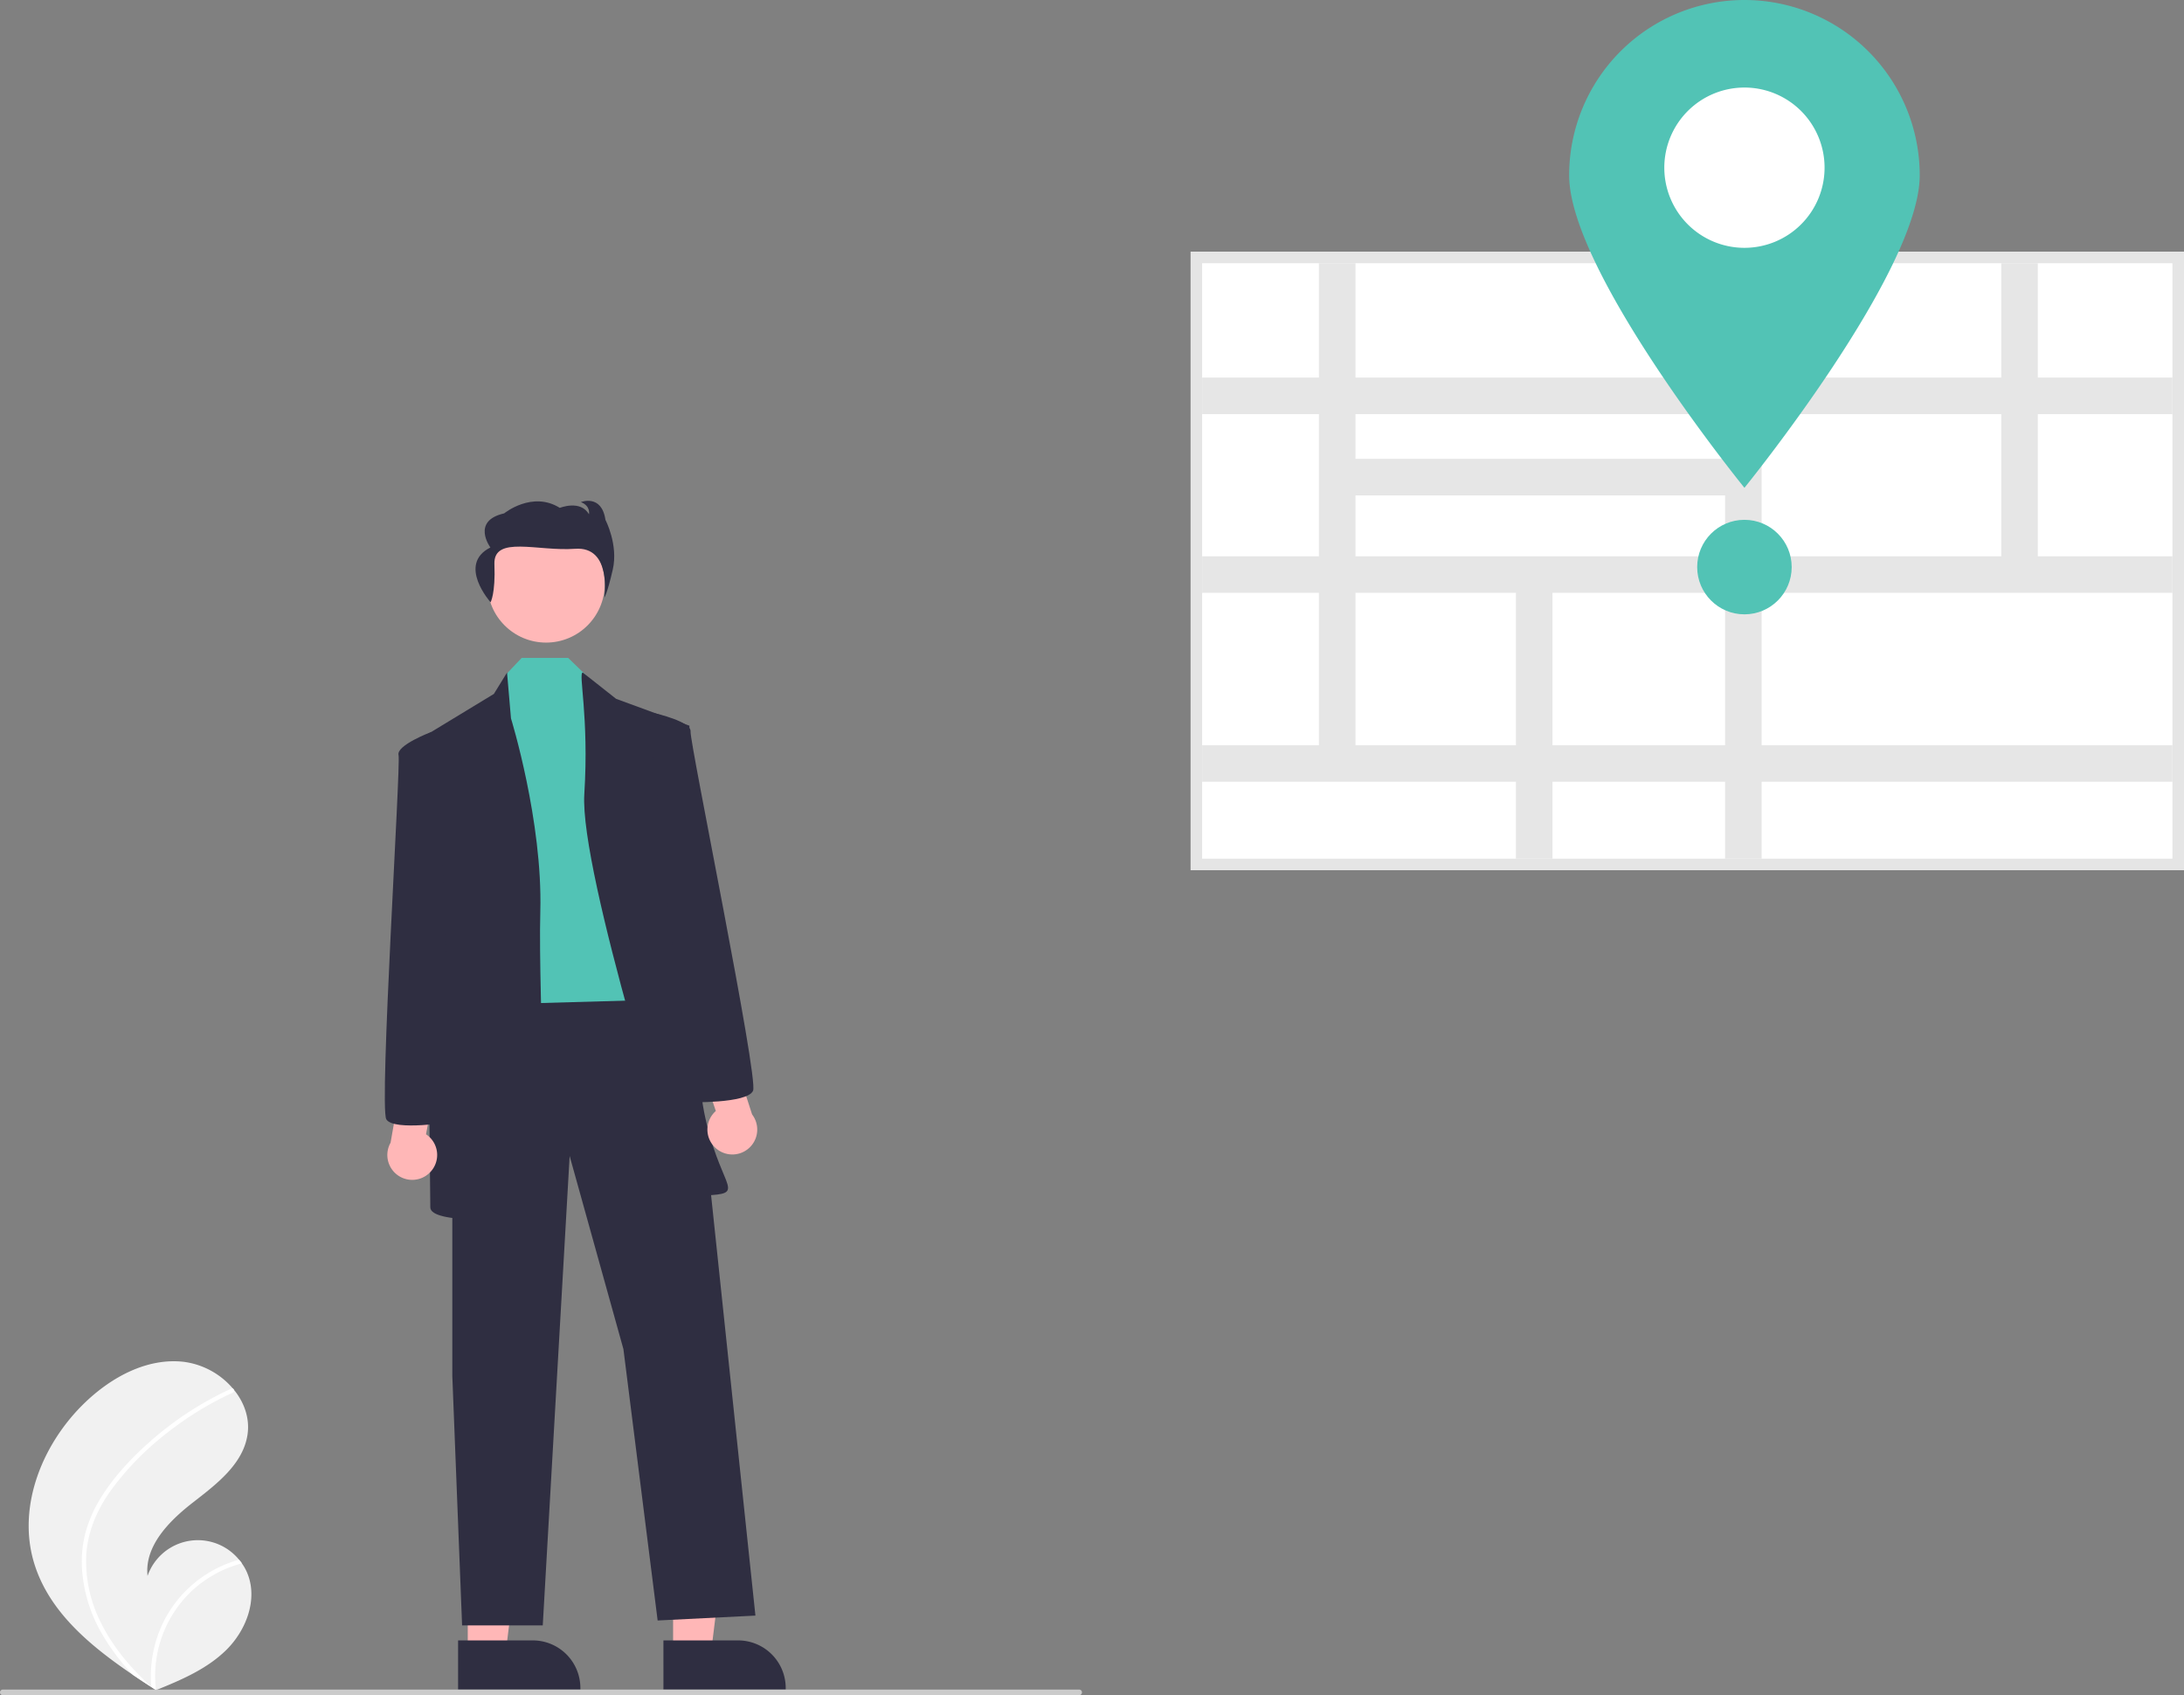 <svg xmlns="http://www.w3.org/2000/svg" data-name="Layer 1" width="773.099" height="600" viewBox="0 0 773.099 600" xmlns:xlink="http://www.w3.org/1999/xlink"><rect x="0" y="0" width="773.099" height="600" fill="#808080" stroke="none"/><path d="M225.343,702.604c5.052,17.526,19.804,29.795,35.191,40.217q3.223,2.183,6.448,4.266c.015.006.03.02.044.026.103.066.207.133.303.2.444.286.888.572,1.328.855l-.242.109s-.237.126.022.02c.077-.032.158-.061.235-.094,8.939-3.605,18.037-7.476,24.888-14.23,7.107-7.014,11.26-18.014,7.411-27.228a17.592,17.592,0,0,0-1.905-3.419c-.312-.447-.648-.874-.998-1.294a18.856,18.856,0,0,0-32.386,5.73c-1.131-10.526,7.549-19.343,15.901-25.848,8.356-6.502,17.851-13.583,19.467-24.051.902-5.824-1.123-11.468-4.812-15.999-.114-.138-.228-.275-.346-.409a27.518,27.518,0,0,0-17.687-9.489c-12.813-1.332-25.259,5.451-34.568,14.359C228.657,660.66,219.6,682.677,225.343,702.604Z" transform="translate(-213.45 -150)" fill="#f1f1f1"/><path d="M249.427,679.68a46.78,46.78,0,0,0-5.604,12.361,40.619,40.619,0,0,0-1.404,11.997,52.044,52.044,0,0,0,6.816,23.685,74.903,74.903,0,0,0,11.299,15.099q3.223,2.183,6.448,4.266c.015.006.03.02.044.026.103.066.207.133.303.2.444.286.888.572,1.328.855,0,0-.479.235-.219.129.077-.032.158-.061.235-.094a41.405,41.405,0,0,1,13.249-35.651,41.76,41.76,0,0,1,17.146-9.226c-.312-.447-.648-.874-.998-1.294a43.296,43.296,0,0,0-7.147,2.704,42.424,42.424,0,0,0-19.182,18.493,43.374,43.374,0,0,0-4.723,23.801c-.367-.333-.735-.673-1.092-1.01-6.793-6.333-12.826-13.602-16.91-21.992a48.417,48.417,0,0,1-5.07-22.907c.333-8.653,3.781-16.668,8.773-23.646a101.345,101.345,0,0,1,19.21-19.798,115.158,115.158,0,0,1,23.892-14.751.828.828,0,0,0,.417-1.063.704.704,0,0,0-.346-.409.613.613,0,0,0-.532.023c-1.054.485-2.1.977-3.139,1.49a116.465,116.465,0,0,0-24.062,15.873C261.078,664.88,254.409,671.779,249.427,679.68Z" transform="translate(-213.45 -150)" fill="#fff"/><polygon points="238.265 584.987 251.69 584.987 258.076 533.207 238.263 533.208 238.265 584.987" fill="#ffb7b7"/><path d="M448.291,730.604l26.437-.001h.001a16.849,16.849,0,0,1,16.848,16.848v.547L448.292,748Z" transform="translate(-213.45 -150)" fill="#2f2e41"/><polygon points="165.581 584.987 179.006 584.987 185.392 533.207 165.579 533.208 165.581 584.987" fill="#ffb7b7"/><path d="M375.607,730.604l26.437-.001h.001a16.849,16.849,0,0,1,16.848,16.848v.547L375.608,748Z" transform="translate(-213.45 -150)" fill="#2f2e41"/><polygon points="160.112 350.309 160.112 487.025 163.573 575.284 192.127 575.284 201.646 409.149 220.682 477.507 232.796 573.553 267.407 571.823 244.045 350.309 160.112 350.309" fill="#2f2e41"/><circle cx="193.306" cy="206.671" r="20.767" fill="#ffb8b8"/><polygon points="184.677 232.849 179.148 238.687 173.956 355.501 235.392 353.771 220.682 251.667 207.703 239.229 201.117 232.849 184.677 232.849" fill="#52c3b5"/><path d="M388.272,395.609l4.663-7.569,1.394,16.222s11.249,36.342,10.383,68.358,4.326,107.296-2.596,108.161-36.342,2.596-36.342-3.461-1.731-167-1.731-167Z" transform="translate(-213.45 -150)" fill="#2f2e41"/><path d="M419.759,388.041l11.777,9.299,25.959,9.518s0,110.757,5.192,136.715,14.71,28.554,2.596,29.42-11.249-3.461-11.249-3.461S418.557,458.775,420.287,431.086,418.029,388.041,419.759,388.041Z" transform="translate(-213.45 -150)" fill="#2f2e41"/><path d="M387.11,363.169s1.764-3.099,1.354-13.45,15.353-4.497,28.524-5.484S427.371,361.516,427.371,361.516s.95-1.086,2.985-9.903-2.585-17.604-2.585-17.604c-1.36-9.265-8.692-6.296-8.692-6.296,3.531,1.375,2.853,4.314,2.853,4.314-2.989-5.24-10.321-2.271-10.321-2.271-9.779-6.136-19.689,1.944-19.689,1.944-11.813,2.681-4.885,12.075-4.885,12.075C375.156,349.779,387.11,363.169,387.11,363.169Z" transform="translate(-213.45 -150)" fill="#2f2e41"/><path d="M365.803,564.808a8.76,8.76,0,0,0-1.553-13.342l3.741-19.666-11.396-5.188-4.893,27.846a8.808,8.808,0,0,0,14.102,10.35Z" transform="translate(-213.45 -150)" fill="#ffb7b7"/><path d="M368.37,410.319l-2.298-1.232s-12.412,4.693-11.547,8.154-6.922,124.601-4.326,128.928,23.363.865,23.363.865Z" transform="translate(-213.45 -150)" fill="#2f2e41"/><path d="M467.15,556.652a8.76,8.76,0,0,1-.308-13.429l-6.426-18.959,10.569-6.715,8.699,26.901a8.808,8.808,0,0,1-12.534,12.202Z" transform="translate(-213.45 -150)" fill="#ffb7b7"/><path d="M457.007,540.123s21.046.555,23.018-4.089S457.524,412.492,457.902,408.945s-12.564-6.478-12.564-6.478l-2.105,1.538Z" transform="translate(-213.45 -150)" fill="#2f2e41"/><path d="M595.45,750h-381a1,1,0,0,1,0-2h381a1,1,0,0,1,0,2Z" transform="translate(-213.45 -150)" fill="#cbcbcb"/><path d="M986.55,458H634.892V239.069h351.658Zm-343.476-8.182H978.367V247.251H643.074Z" transform="translate(-213.45 -150)" fill="#e5e5e5"/><rect x="425.532" y="93.16" width="343.476" height="210.748" fill="#fff"/><path d="M982.459,296.574V283.634H934.811V243.16h-12.94v40.473H837.042V243.16h-12.94v40.473H693.266V243.16h-12.94v40.473h-41.343V296.574h41.343v50.322h-41.343v12.94h41.343v53.916h-41.343v12.94h111.075v27.217h12.94v-27.217h61.105v27.217h12.94v-27.217H982.459V413.752H837.042V359.835H982.459V346.896H934.811v-50.322Zm-158.356,0v15.815H693.266V296.574ZM693.266,325.329H824.102v21.567H693.266Zm0,88.423V359.835h56.792v53.916Zm130.837,0H762.997V359.835h61.105Zm97.768-66.856H837.042v-50.322h84.828Z" transform="translate(-213.45 -150)" fill="#e6e6e6"/><path d="M892.998,212.047c0,34.268-62.047,110.606-62.047,110.606S768.903,246.315,768.903,212.047a62.047,62.047,0,0,1,124.095,0Z" transform="translate(-213.45 -150)" fill="#52c3b5"/><path d="M859.316,209.35a28.365,28.365,0,1,1-28.365-28.365A28.352,28.352,0,0,1,859.316,209.35Z" transform="translate(-213.45 -150)" fill="#fff" style="isolation:isolate"/><circle cx="617.5" cy="200.71" r="16.726" fill="#52c3b5"/></svg>